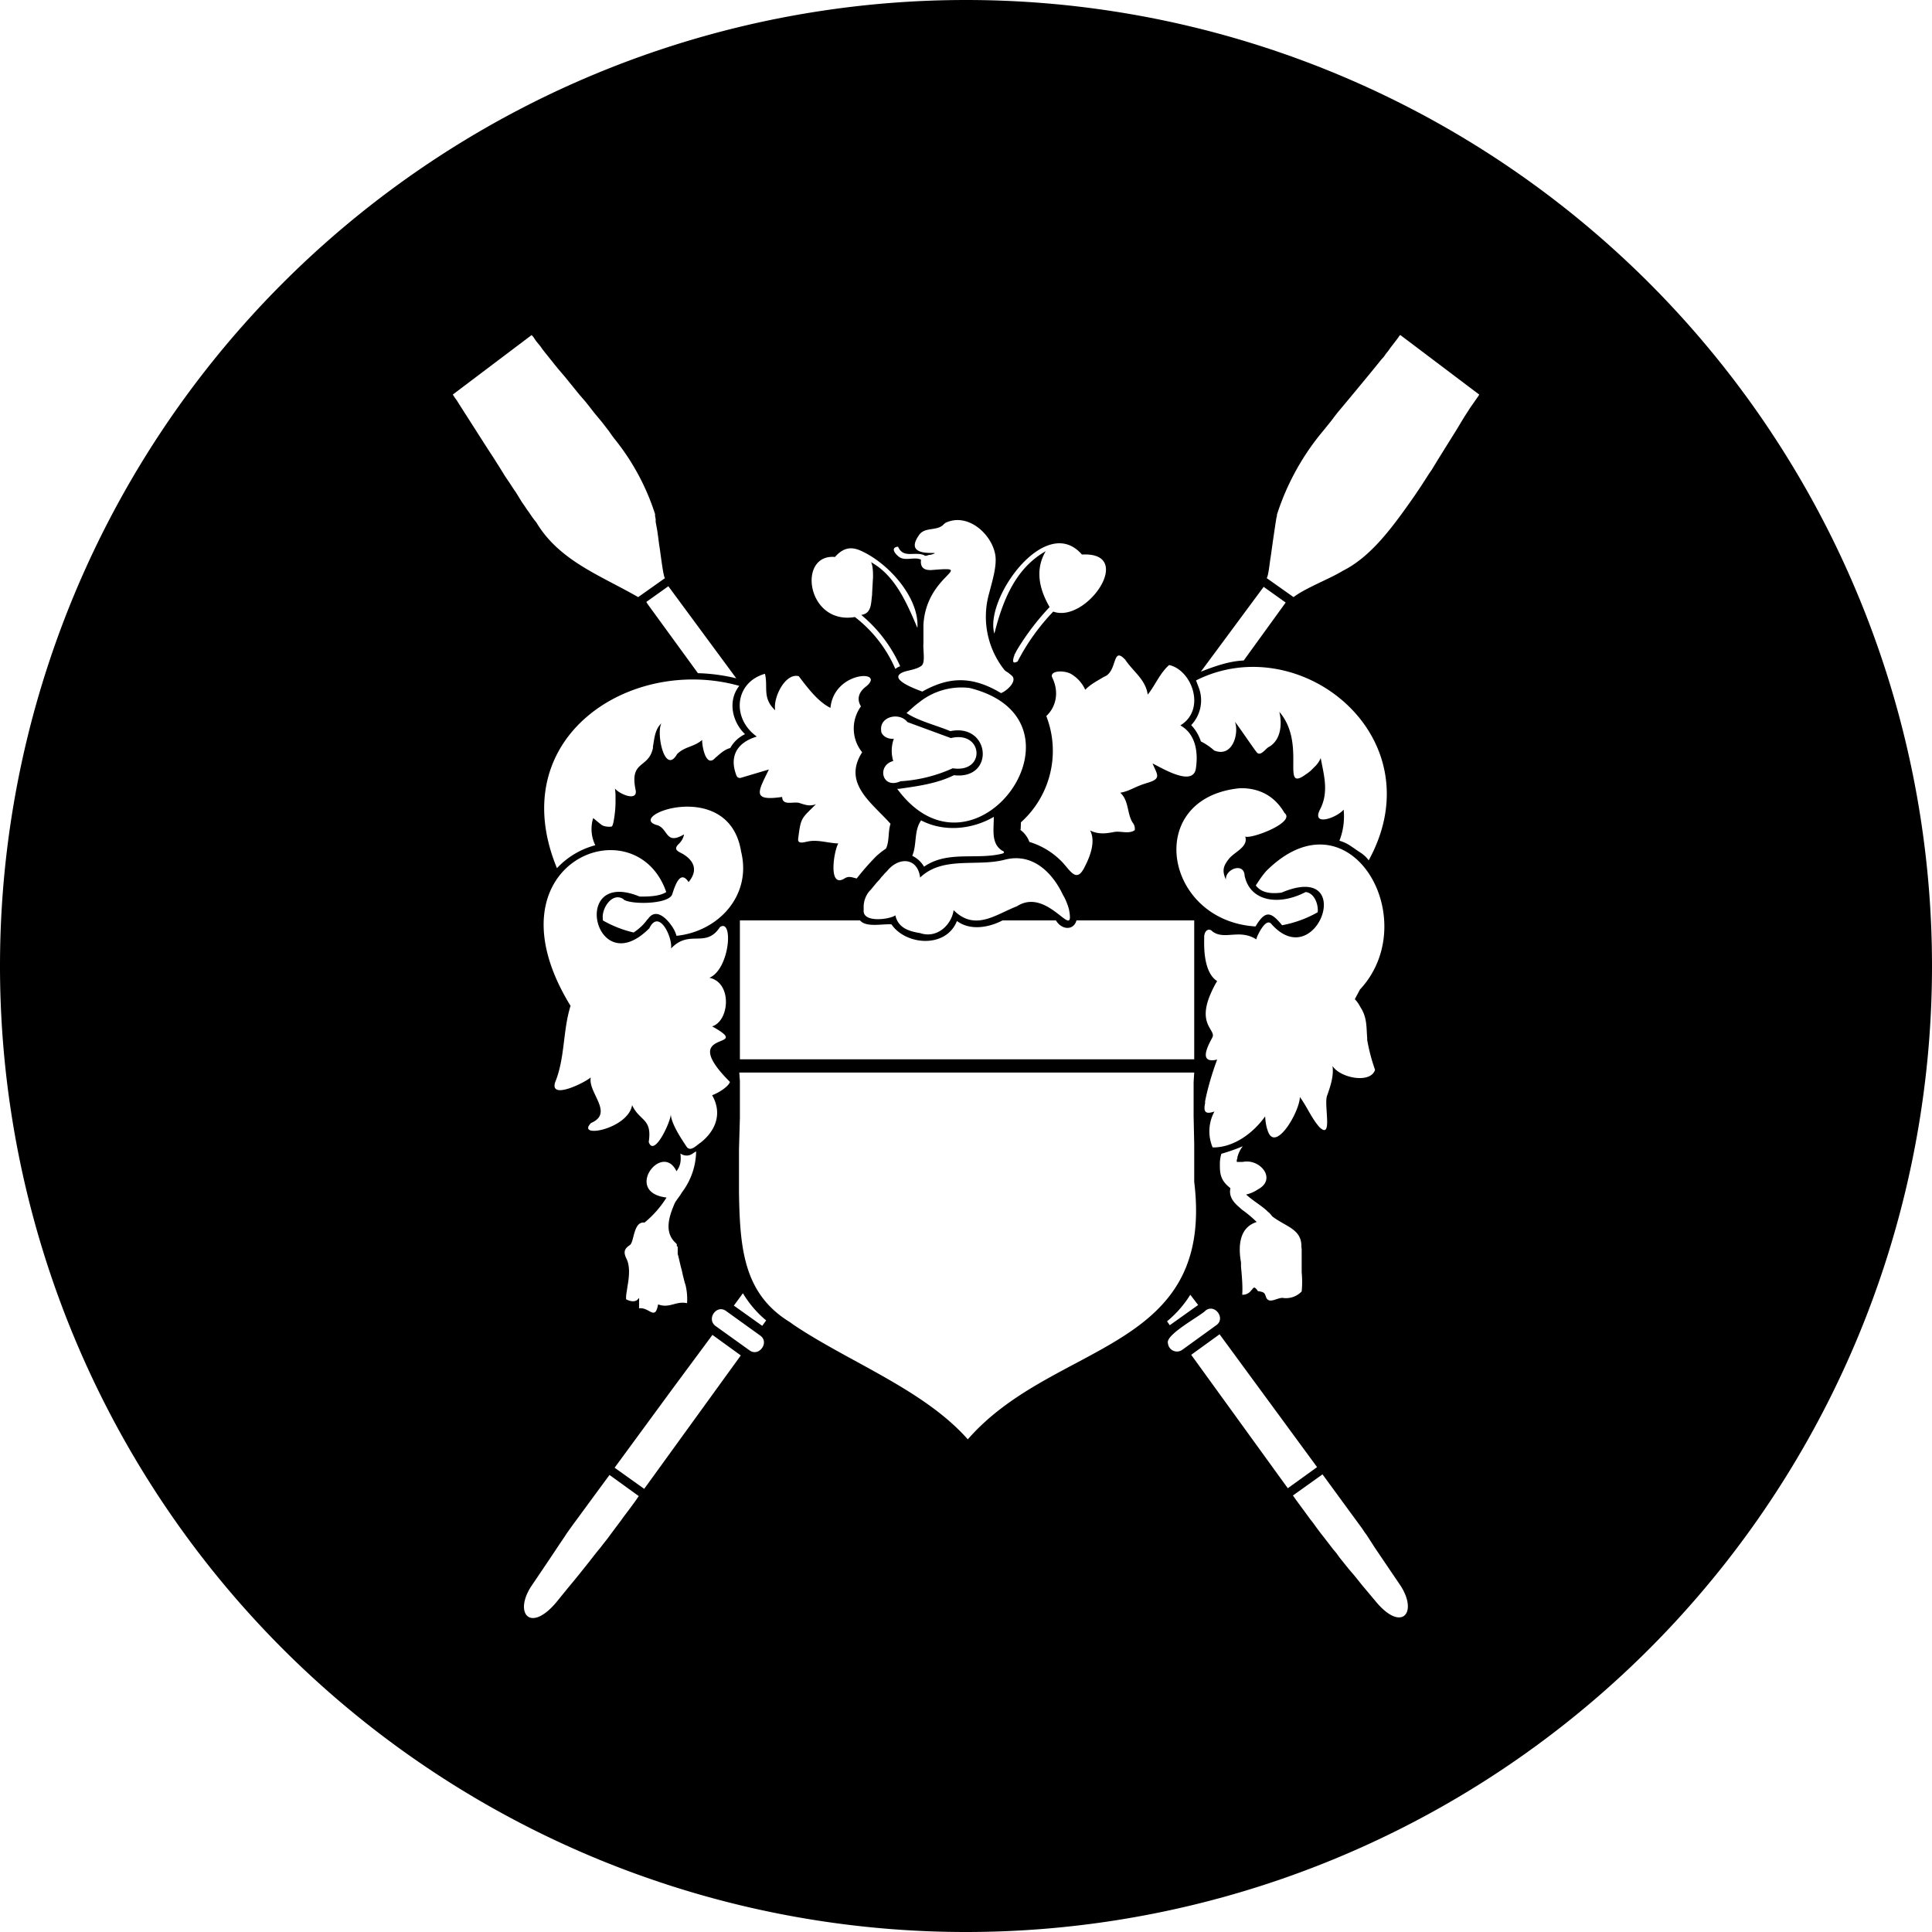 <svg xmlns="http://www.w3.org/2000/svg" viewBox="0 0 640 640"><path d="M320 0a320 320 0 100 640 320 320 0 000-640zm98.6 194.4l7.3 5.2-13.9 19.2c-4.8.2-9.6 1.9-14.2 3.7zm34.8 90.6a9.9 9.9 0 00-2.8-2.6l-1.2-.8-1-.7-.6-.4-.6-.4-.3-.2a13 13 0 00-3.2-1.4 22.1 22.1 0 001.4-10.3c-2.4 2.8-10.8 5.7-7.8-.1s1.2-11.5.2-17a7.2 7.2 0 01-1.1 1.9l-.4.5-1.8 1.8-.5.4-.5.4-.6.4c-8.6 6.3.4-10-8.8-20.7 1.1 4.7.2 9.7-3.6 11.7-1 .6-2.7 3.2-3.9 1.7s-5.3-7.6-7.2-10.1c1.4 3.9-.8 12-6.9 9.5a20.1 20.1 0 00-4.4-3 14.1 14.1 0 00-3.2-5.4 11.9 11.9 0 002.4-12.7l-.8-2.1c34.5-17.4 79.6 18.7 57.2 59.6zm-2.7 48.7c2.2 3.4 1.9 6.5 2.2 10.2v.6a62.5 62.5 0 002.6 9.9c-1.5 4.7-11.6 2.7-14.1-1.3.5 3.3-.7 6.8-1.8 9.9s2 14.7-2.5 10.4c-2.6-2.9-4.2-6.9-6.5-10-.1 5-8.3 18.9-10.7 11l-.2-.6a18.4 18.4 0 01-.6-4c-3.9 5.5-10.4 10.4-17.4 10.3a13.7 13.7 0 01.6-11.9c-2.6.9-3.8.5-3.1-2.7v-.7l.4-1.9a96.1 96.1 0 013.6-11.9c-6.4 1.5-3-4.7-1.6-7.3s-5.4-4.2-.2-15.3a27.9 27.9 0 011.8-3.4c-3.8-2.4-4.4-8.9-4.3-13.5v-1.1c0-1.9 1.4-3.3 2.8-1.8 4 2.9 8.9-1 14.5 2.6v-.2l.2-.6c0-.1 2.7-6.3 4.6-4.5 15.1 17.4 28.8-20.9 3.5-10.2-3.2.4-6.6.2-8.5-2.4l1-1.5a28.5 28.5 0 012.5-3.3c27.6-27.4 52.4 16.3 31 39.3l-1.7 3.2c.9.9 1.4 1.8 1.9 2.7zm-39.6 85.9v-1.4c-1-5.6-.5-11.6 5.2-13.4a40.8 40.8 0 00-4.9-4.1l-1-.9c-1.9-1.6-3.4-3.6-2.8-6.2-3.1-2.4-3.5-4.5-3.5-7.5v-.7a11.3 11.3 0 01.5-3.2 59.8 59.8 0 007.1-2.5 9.4 9.4 0 00-1.6 3l-.2.6v.4l-.2.5v.7h2c5.7-1.2 11.4 5.7 5 9.1a11.3 11.3 0 01-3.9 1.7c2.1 2 5.5 3.9 7.3 5.8l.4.3.7.8.2.3c4.5 3.5 9.9 4.2 9.7 10.2a5.7 5.7 0 01.1 1.3v7.1a33.1 33.1 0 010 6.3 7.2 7.2 0 01-5.9 2.2c-2-.5-5.1 2.5-6-.6-.4-1-.4-1.4-2.6-1.7l-.2-.3c-.5-.7-1.1-1.2-1.4-.6h-.1l-.3.5h-.1a3.5 3.5 0 01-3.1 1.6c.2-2.6-.1-6.2-.4-9.3zm-179-41.1c-1.3.8-3.4 3.3-4.7 1.3s-5-7.3-5.2-10.7c.1 2.2-5.5 14.5-7.3 9.2 1.2-7.9-3-6.8-5.5-12.2-1.4 8-18.8 11.2-13.6 5.9 7.7-3.3-1.1-10-.1-15.1-1.9 1.7-13.7 7.6-11.8 1.6 3.3-8 2.5-17 5.1-25.3-29.1-47.4 21.5-67.2 31.7-37.7-2.3 1.5-6.1 1.5-8.8 1.5-23.3-9.6-14.9 28.7 3.2 10.5 3.2-6.6 7.7 2.9 7.2 6.7 6.1-6.5 11.5.1 16.2-7.1 4.5-3 3.3 13.9-3.5 16.8 7.6 1.6 6.7 14.3.9 16.1 14.6 8.1-12.3.2 5.9 18.4-.5 1.6-3.9 3.7-5.9 4.4 3.6 6.3.9 12-3.8 15.7zm-8.1 33.4l.2.3v.6h.1l.2.3v2.3l.2.7.8 3.4.4 1.5.3 1.4.3 1.2.3 1.2.3.9a20.3 20.3 0 01.5 6c-3.8-.8-5.7 1.8-9.6.4-1 5.6-2.9.8-6.3 1.3v-2.2c0-.3.1-1.1-.1-1.2-.9 1.6-2.9 1.1-4.2.4a11.4 11.4 0 01.2-2.5l.3-2c.5-2.9.9-6.4-.4-9s-.2-3.5 1.2-4.5 1.1-7.9 4.8-7.4a34 34 0 007.3-8.3c-14.4-1.7-1.5-18.7 3.3-8.7 1.2-1.7 1.6-3.1 1.3-5.9a3.4 3.4 0 004.1 0l1.1-.7a23 23 0 01-4.2 12.9l-.5.7-.5.8-1.5 2.1-.4.7c-1.7 4-3.8 9.6.5 13.3zm.1-101.9a10.4 10.4 0 00-.8-2c-1.6-2.9-5.8-7.9-8.7-3.5h-.1a15.5 15.5 0 01-2.4 2.7 18.4 18.4 0 01-2.2 1.7 37.4 37.4 0 01-10.2-4v-.5c-.5-3.4 3.1-9.1 6.9-6.5h-.1c2 1.8 15.1 1.8 16.2-1.7s2.8-8 5.4-4c3.4-4.1 1.5-7.2-1.7-9.2-1.5-.9-3.6-1.4-1.6-3.4a5.7 5.7 0 001.8-3.2c-6.1 3.6-5.2-1.7-8.7-3-11.7-2.9 23.6-16.3 27.6 8.7 3.6 14.6-7.6 26.5-21.4 27.9zm21-5.1h39.8c2 2.4 7.3 1.1 10.4 1.3 4.8 7 18.1 8 21.7-1.1 4.6 3.4 10.9 2 15.1-.2h17.7c1.8 3.1 5.8 3.5 6.8 0h39v46H245.1zm51-60.2c-2.4.3-4.3-1.4-4.2-2.7-.6-4.7 6.1-6.2 8.7-2.8l14.4 5.3c10.7-2.6 11.7 11.7.6 10a48.9 48.9 0 01-17.3 4.3c-6.2 2.8-7.9-5.3-2.4-6.7a11.7 11.7 0 01.2-7.4zm6.1 38.8c1.6-3.8.5-8.2 2.9-11.7h.1c7.5 3.9 16.8 3 24-1.2v.5c0 3.7-.9 8.4 2.8 10.7.8.3.8.8-.1 1-8.6 2.1-18-1.1-25.8 4.3a9 9 0 00-3.9-3.6zm-5-22.2h.7c6.2-.9 12.4-1.7 18.1-4.5 13.7 1.6 12.1-17.3-1.2-14.6-4.2-1.8-10.7-3.4-14.5-6 1.3-1.1 2.6-2.4 4-3.4a22.4 22.4 0 0116.9-4.9c42.9 10.7 1.8 68.5-24 33.4zm7.6 29.4c7.5-7.2 18.8-3.5 28-5.9s15.5 4.2 18.8 10.6l.3.6.3.6.3.5.3.6a20.9 20.9 0 011.3 3.5c2.2 11.4-6.9-7.6-17.2-1-7 2.7-13.9 8.4-21 1.3-.7 4.9-5.5 9.5-11.1 7.6-3.7-.6-7.3-1.7-8.2-5.9-1.5 1.3-10.9 2.7-10.5-1.7v-1.3a8.1 8.1 0 012-5.1l.3-.3 1.9-2.3 1.1-1.2.7-.9.5-.5.4-.5.5-.5.4-.4c3.9-4.8 10.1-4.4 10.9 2.2zm106-29.6c6-.1 11.3 2.3 14.7 8.2 3.9 3.1-11.2 8.8-13 7.8 1.1 3.5-3.6 5.1-5.4 7.4s-2.4 3.8-1 6.9c-.3-3.5 6-5.9 6.2-1.3 1.8 8.6 11.4 10 20.2 5.4 3 .3 4.3 4.3 4 6.7a38 38 0 01-11.8 4.3c-3.8-4.7-5.6-4.9-8.8.4-30.4-1.9-37.2-42.7-5.1-45.8zm-38-42.5c2.6 3.9 6.7 6.5 7.4 11.5 2.5-3.1 4-7.1 7.1-9.8 7.6 1.7 12.3 14.8 3.7 20 5.1 2.8 5.9 8.9 5.2 13.9-.6 6.7-10.8.5-14.4-1.3 1.5 3.7 3.1 5-1.6 6.4s-5.7 2.7-9.1 3.3c2.9 2.6 2.2 6.9 4.1 9.9a3.2 3.2 0 01.7 2.5c-2 1.4-4.6.2-6.8.6s-5 1-8-.5c1.9 3.5.1 8.4-1.7 11.9-2.7 5.7-4.7 1.6-7.5-1.4a25.1 25.1 0 00-10.9-6.7 8.6 8.6 0 00-3.6-4.4l.7.4.1-2.5a31.8 31.8 0 008.4-35.2c3.2-3 4.4-7.9 1.9-12.9-.7-2.2 3.9-2.3 6.2-1.1a11.6 11.6 0 014.8 5.3c1.8-1.9 4.1-3 6.2-4.3 4.6-1.6 2.6-10.5 7.1-5.6zm-14.4-34.9c17.9-1 1.6 22.9-9.5 18.9a71 71 0 00-11.8 16.5c-1.6.9-1.7 0-1.3-1.3v-.2l.2-.3v-.3l.9-1.7a83.1 83.1 0 0110.8-14.2c-3.3-5.7-5-12.2-1.3-18.5-10.3 5.8-14.4 17-17 27.3-3.4-11.5 17-40.1 29-26.2zm-60.9-2.6c1.7 4 5.5 1.5 8.6 2.8.5.6 1.4-.2 2.1-.1l.7-.2c4.2-1.4-10.7 2-4.2-6.7 2.1-2.4 5.9-.9 8-3.3l.5-.4c7.3-3.5 15.3 3.6 16.5 10.6.6 3.6-1 8.7-2 12.6a28.4 28.4 0 005 25.5l.3.3 1.2.8.2.2.3.2.2.2c2.5 1.7-1.2 5.2-3.3 6-10.3-6.2-18-5-26.1-.5-2.3-.9-12.1-4.4-5.9-6.6 1.7-.5 4.4-.9 5.7-2s.4-5.1.6-7.5v-6c.9-16.8 17.8-19.4 3.1-18.2-2.1.2-4.3-.2-3.9-3.4-2.2-1.1-5.4.7-7.5-1.1s-1.9-3.1-.1-3.2zm-20.9 3.4c2.8-3.2 5.4-3.3 8-2.3 9.4 3.9 20 15.7 19.3 25.8-3.5-8.2-7.3-17.3-15.4-21.8.5.6.7 2.8.7 4.2v.8l-.3 5.3v.5c-.4 2.8-.1 6.2-3.6 6.7a46.9 46.9 0 0112.9 17 5.1 5.1 0 00-1.6.9 43.5 43.5 0 00-13.4-17.2c-16 2.7-19.2-21-6.6-19.9zm-23.2 38.7c1.1 4.4-1 8 3.4 12.1-.8-4.1 3.3-12.5 7.8-11.3 2.9 3.8 6.3 8.4 10.5 10.5 1.2-12.4 18.6-12.6 11.8-7.1-2 1.5-3.4 3.8-1.7 6.6a12.5 12.5 0 00.4 15.2c-6.6 10.3 3.2 16.7 9.4 23.7-.9 2.7-.3 5.6-1.5 8.2a25 25 0 00-3.4 2.7 87.7 87.7 0 00-6.3 7.2c-1.5-.3-2.6-1-4.2.1-5.4 3.1-3.3-9.5-1.9-11.7-3.5-.1-6.9-1.4-10.3-.6-1.1.2-3.2.9-3-.9.9-7.2 1-6.6 5.9-11.5-2.1.8-3.6.2-5.5-.4s-5.6 1.1-5.7-2c-10.3 1.5-7.9-1.8-4.4-9.1l-9.4 2.8a1.2 1.2 0 01-1.3-.7c-2.4-6-.3-10.9 6.7-13-8.4-6-7.4-17.9 2.7-20.8zm-6.6 20a11 11 0 00-4.9 4.6c-2 .5-3.6 2.1-5 3.3-3.1 3.4-4.4-4.2-4.3-6-2.7 2.4-5.7 2.1-8.3 4.7-4.1 7.1-7-6.9-5.2-10.2-2.2 2.1-2.3 5-2.8 7.7v.5c-1.5 7-7.9 3.9-5.7 14.1.5 3.7-5.5 1.1-6.9-.7a16.4 16.4 0 01.2 2.3v1.3a34.9 34.9 0 01-.5 6.5c-.1.7-.4 2.4-.8 2.5s-2.3.2-3.4-.6l-.5-.4-2.2-1.8a12.2 12.2 0 00.7 9 26.5 26.5 0 00-12.7 7.6c-17.9-43.4 24.5-70.5 60.4-60.4-3.9 4.9-2.4 11.9 1.9 16zm-2.9-18.5a60.6 60.6 0 00-12.7-1.7l-16.6-22.8-.5-.8 7.3-5.2zm-72.2-60.3l-.8-1.3-.9-1.3-1.3-2-1.3-1.9-2.1-3.4-2.1-3.3-1.7-2.6-6.2-9.7-2.3-3.6-.9-1.4-.8-1.3-.6-.8-.7-1.1 26.1-19.7.4.4.3.4.4.6.4.6 1.4 1.7.7 1 .7.9.8 1 .8 1 .8 1 1.2 1.5.9 1.1 2.3 2.7 4.7 5.8 2 2.3 1.9 2.4 1 1.3 1 1.2 1.5 1.8 2.4 3.1.9 1.3.9 1.2a77 77 0 0113.5 25v.6l.2 1.1v.9l.5 2.7.3 2.1.4 3.1c.2.6 1.3 10.6 1.9 10.7l-8.9 6.3c-12.5-7.2-26.1-12-33.7-24.7l-.8-1-.8-1.1-.8-1.2-.8-1.1-.8-1.2-.9-1.3zm38.8 332.8l-1.1 1.5-1.1 1.5-1.6 2.1-1 1.4-1.5 2-1.5 2-1.4 1.9-1.5 1.9-1 1.3-1 1.2-1.5 1.9-1 1.3-1.6 2-1.6 2-1.7 2.1-2.4 2.9-3.9 4.8c-8.6 10-13.8 3.3-8.2-5.4l6-8.9 3.8-5.7 1.3-1.9.7-1.1 2-2.8 12.2-16.6 9.7 7zm2.9-4l-9.8-7 19-25.9 12-16.2 1.4-1.9 9.4 6.8zm35-45.8l-11.3-8.1c-3.2-2.3.2-7.2 3.3-5.1l11.4 8.2c3.2 2.2-.3 7.1-3.4 5zm4.1-8.2l-9.4-6.7 3-4.1a34.5 34.5 0 007.7 9zm68.1 37.6c-14.6-16.5-39.4-25.6-57.8-38l-1.1-.8c-15.4-9.4-16.6-24.5-16.9-43v-14.3l.3-10.4v-12.2l-.2-2.8h150.7l-.2 3.2v11.3l.2 9.3v12.4c6.9 56.7-46.4 52.5-75 85.3zm73.7-47.9l2.6 3.4-9.4 6.7-.9-1.3a35.9 35.9 0 007.7-8.8zm-7.4 16.1c-1-2.9 11-9.2 12.5-10.9 3.1-2.3 6.7 2.7 3.5 4.9l-11.2 8.1a3 3 0 01-4.8-2.1zm7.7 3.8l9.4-6.8 32.3 44-9.7 7zm61.3 81.9l-4.7-5.6-2.4-3-1.8-2.1-1.7-2.1-1.6-2-1-1.4-1.1-1.3-1-1.3-1-1.3-1-1.3-1.1-1.4-1.5-2-1-1.4-1.1-1.4-1.6-2.2-1.7-2.3-1.1-1.5-1.2-1.7 9.8-7 8.7 11.9 4.4 6 1 1.5.4.5 2.9 4.5 8.6 12.7c5.6 9 .1 15.1-8.2 5.2zm33.9-399.6l-2.1 3-.7 1-.7 1.1-1.1 1.7-1.1 1.8-1.5 2.5-5.3 8.5-1.3 2.1-1.7 2.8-.9 1.3-.9 1.4-.9 1.4-.9 1.4-2.3 3.4c-7.4 10.6-14.4 20-23.6 24.6-4.4 2.7-12.2 5.6-16.3 8.7l-8.9-6.3c.6-.6 1.1-6 1.3-6.8l.8-5.7.5-3.4.3-2 .3-1.9.2-.8v-.4a82.5 82.5 0 0115.5-28l2.5-3.1.9-1.2 1-1.3 1-1.2 1.5-1.8 1-1.2 2-2.4 5.7-6.9 1.3-1.6 1.3-1.6.8-1 .9-1 .7-1 .8-1 .7-1 1.7-2.2.6-.8.3-.4c.2-.3.4-.7.7-.8l26.1 19.7z"/></svg>